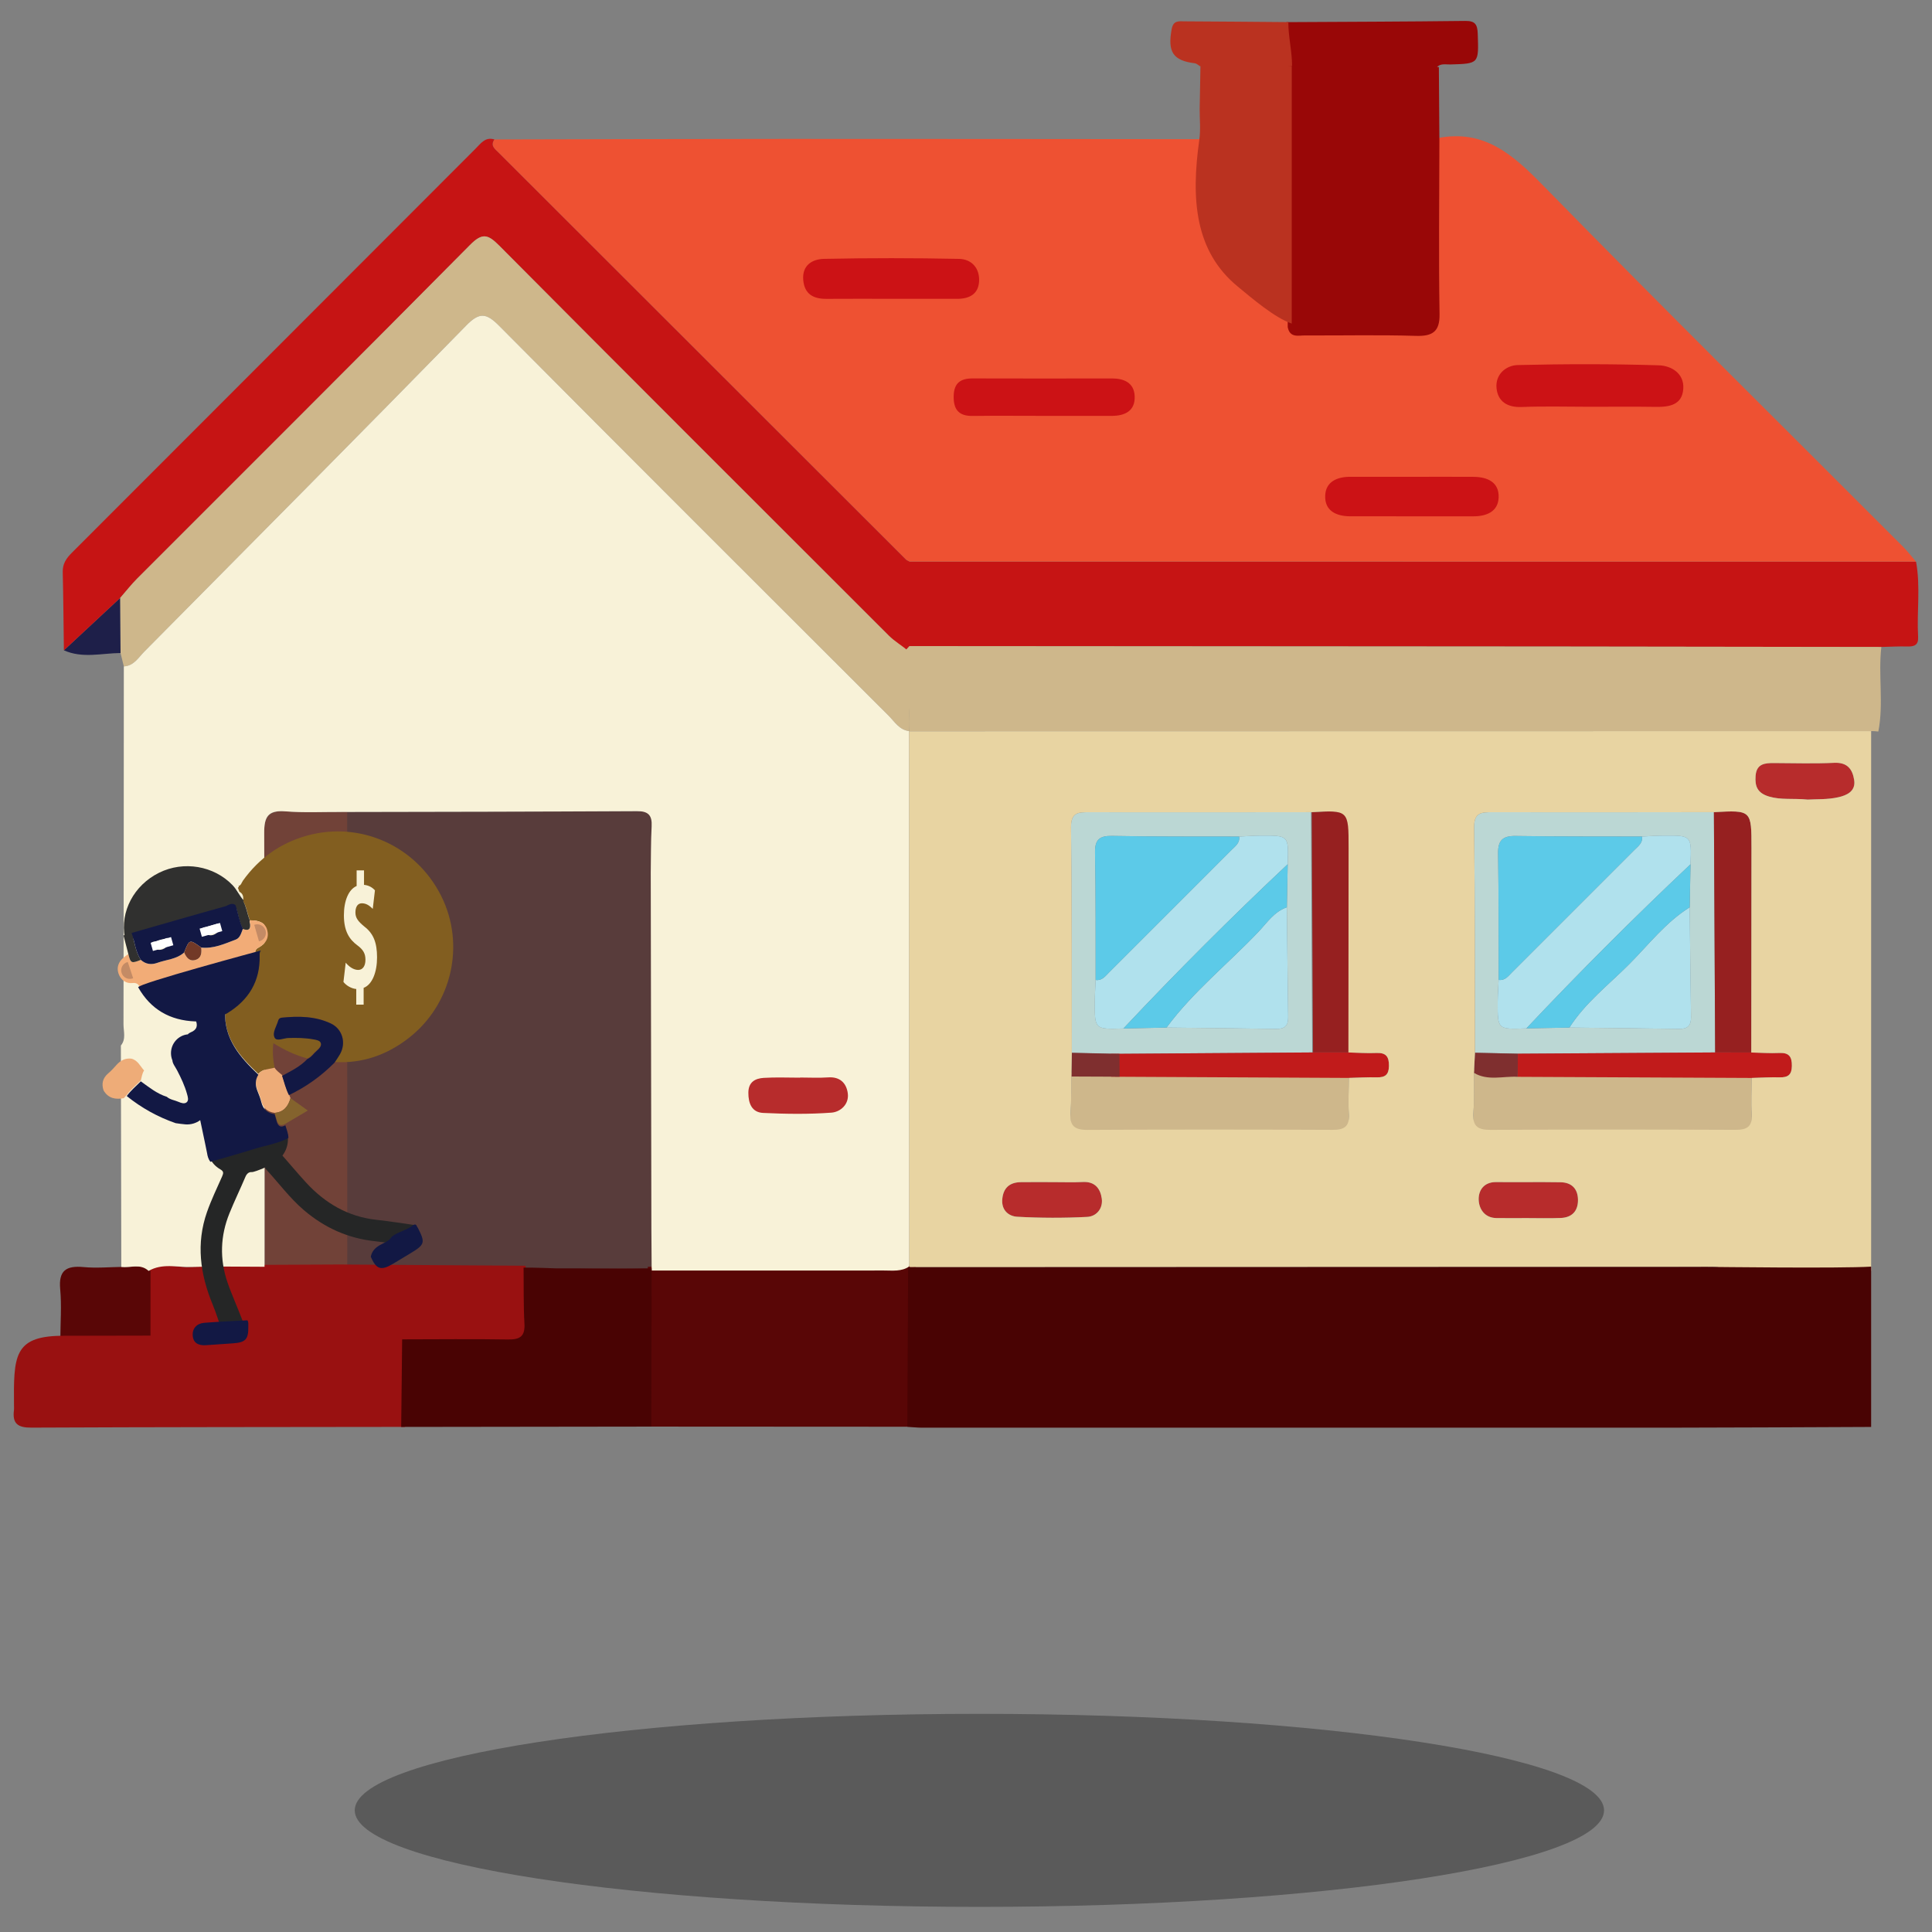 <?xml version="1.0" encoding="utf-8"?>
<!-- Generator: Adobe Illustrator 16.0.0, SVG Export Plug-In . SVG Version: 6.00 Build 0)  -->
<!DOCTYPE svg PUBLIC "-//W3C//DTD SVG 1.1//EN" "http://www.w3.org/Graphics/SVG/1.1/DTD/svg11.dtd">
<svg version="1.1" id="Layer_1" xmlns="http://www.w3.org/2000/svg" xmlns:xlink="http://www.w3.org/1999/xlink" x="0px" y="0px"
	 width="1000px" height="1000px" viewBox="0 0 1000 1000" enable-background="new 0 0 1000 1000" xml:space="preserve">
<rect x="0" y="0" width="1000" height="1000" fill="#808080" stroke="none"/>
<path fill="#C61414" d="M469.64,290.654c173.695,0.018,348.396,0.035,522.096,0.052c2.396,12.917,0.338,25.957,1.073,38.915
	c0.248,4.354-2.021,5.085-5.653,4.992c-4.45-0.114-8.912,0.155-13.368,0.256c-55.559-0.077-111.115-0.179-166.674-0.224
	c-112.16-0.092-225.319-0.151-337.479-0.222C469.635,319.833,469.637,305.244,469.64,290.654z"/>
<path fill="#CEB78B" d="M470.635,334.423c112.158,0.071,224.316,0.13,336.479,0.222c55.559,0.044,111.114,0.147,166.674,0.224
	c-1.695,14.545,1.286,29.258-1.563,43.762c-1.034-0.075-2.073-0.216-3.112-0.216c-166.179,0.021-332.356,0.053-498.538,0.085
	c-0.001,0.002-0.063-0.098-0.06-0.098c-0.647-13.933,2.392-28.028-1.856-41.798C469.314,335.877,469.975,335.15,470.635,334.423z"/>
<path fill="#1E1F49" d="M62.238,309.446c0.052,9.519,0.104,19.038,0.161,28.555c-9.801,0.104-19.734,2.909-29.33-1.401
	C42.792,327.55,52.514,318.499,62.238,309.446z"/>
<path fill="#583C3B" d="M176.698,420.264c54.137-0.106,108.274-0.146,162.41-0.424c6.333-0.033,8.502,2.111,8.173,7.896
	c-0.454,7.946-0.354,15.93-0.486,23.893c-2.806,3.404-1.458,7.379-1.464,11.07c-0.092,60.811-0.204,121.614,0.1,182.424
	c0.041,7.967-1.955,11.954-11.023,11.7c-18.793-0.527-37.622,0.125-56.436,0.291c-33.738-0.205-67.477-0.408-101.215-0.613
	C176.736,578.087,176.717,498.674,176.698,420.264z"/>
<path fill="#590606" d="M473.613,738.479c-46.161-0.025-92.32-0.052-138.481-0.075c0.059-24.16,0.116-58.565,0.172-82.722
	c41.587-0.004,83.176,0,124.765-0.02c4.621-0.002,9.377,0.662,13.548-2.154c-0.001-0.004,0.43,0.406,0.426,0.406
	C473.899,678.681,473.755,713.704,473.613,738.479z"/>
<path fill="#714238" d="M179.694,420.264c0.019,78.41,0.038,156.822,0.057,235.236c-14.271,0.055-28.544,0.117-42.816,0.176
	c-0.003-74.832,0.126-149.666-0.192-224.496c-0.037-8.385,2.039-11.944,11.688-11.229
	C158.795,420.723,169.269,420.213,179.694,420.264z"/>
<path fill="#991111" d="M272.029,655.14c0.111,10.173-0.094,21.415,0.441,31.565c0.361,6.848-2.239,8.712-8.483,8.604
	c-18.153-0.316-36.316-0.082-54.477-0.066c-44.874-0.053-89.748-0.109-134.624-0.155c0.008-12.362,0.017-25.774,0.025-38.134
	c7.103-4.323,14.871-0.897,22.32-1.122c12.757-0.395,25.537-1.151,38.305-1.146c13.412-0.062,26.825-0.127,40.236-0.185
	C207.858,654.711,239.943,654.924,272.029,655.14z"/>
<path fill="#590606" d="M77.911,657.832c-0.008,11.754-0.018,23.508-0.028,35.264c-15.552,0.027-31.099,0.06-46.648,0.086
	c0.031-8.662,0.709-17.379-0.081-25.969c-0.879-9.551,3.064-12.234,12.153-11.377c6.654,0.629,13.434-0.014,20.161-0.092
	C68.305,656.314,73.596,653.84,77.911,657.832z"/>
<path fill="#BBD7D4" d="M763.451,544.912c-0.094-38.854,0.021-77.709-0.454-116.557c-0.098-7.976,3.9-7.968,9.636-7.953
	c38.161,0.09,76.322,0,114.485-0.033c0.211,41.459,0.425,82.918,0.64,124.377c-34.044,0.215-68.087,0.426-102.131,0.641
	C778.234,545.227,770.844,545.068,763.451,544.912z M812.315,531.869c18.938,0.219,37.876,0.395,56.813,0.699
	c4.379,0.065,6.218-1.763,6.146-6.146c-0.301-18.938-0.475-37.875-0.691-56.813c0.143-7.427,0.284-14.853,0.424-22.273
	c0.569-14.879,0.569-14.916-13.729-14.842c-3.793,0.018-7.586,0.32-11.375,0.494c-21.812-0.063-43.618,0.047-65.422-0.291
	c-6.749-0.104-9.178,2.313-9.069,9.063c0.338,21.806,0.229,43.613,0.295,65.42c-0.176,3.791-0.482,7.586-0.501,11.379
	c-0.071,14.316-0.037,14.316,14.843,13.729C797.469,532.152,804.892,532.01,812.315,531.869z"/>
<path fill="#BBD7D4" d="M554.777,544.938c-0.082-38.877,0.057-77.762-0.42-116.635c-0.103-8.063,3.988-7.91,9.66-7.896
	c38.189,0.086,76.379,0.006,114.563-0.021c0.209,41.451,0.416,82.906,0.624,124.361c-34.71,0.242-69.417,0.479-104.129,0.719
	C568.313,545.291,561.543,545.115,554.777,544.938z M666.087,469.619c0.142-7.438,0.284-14.871,0.427-22.31
	c0.52-14.848,0.52-14.885-13.771-14.813c-3.79,0.018-7.58,0.332-11.371,0.508c-21.896-0.067-43.788,0.088-65.673-0.338
	c-6.833-0.133-9.043,2.021-8.911,8.885c0.424,21.89,0.258,43.783,0.314,65.681c-0.151,3.784-0.425,7.569-0.438,11.356
	c-0.058,14.23-0.026,14.23,14.813,13.752c7.438-0.156,14.878-0.313,22.314-0.475c18.938,0.225,37.877,0.397,56.813,0.705
	c4.378,0.065,6.227-1.744,6.155-6.136C666.466,507.5,666.3,488.559,666.087,469.619z"/>
<path fill="#CEB78B" d="M906.697,556.307c-0.032,7.066-0.416,14.16-0.003,21.193c0.435,7.438-2.421,9.338-8.524,9.308
	c-42.188-0.211-84.378-0.238-126.563,0.022c-6.646,0.043-9.513-2.096-8.992-9.984c0.515-7.813,0.229-15.691,0.292-23.541
	c7.224,4.904,15.087,1.822,22.663,2.341C825.944,555.863,866.321,556.086,906.697,556.307z"/>
<path fill="#CEB78B" d="M698.172,556.031c-0.036,7.133-0.423,14.293-0.013,21.392c0.434,7.506-2.422,9.418-8.535,9.386
	c-42.235-0.215-84.474-0.256-126.709,0.031c-6.851,0.047-9.371-2.545-8.816-10.273c0.51-7.094,0.328-14.246,0.451-21.371
	c6.858,0.043,13.725,0.081,20.583,0.12C616.146,555.553,657.159,555.795,698.172,556.031z"/>
<path fill="#962020" d="M887.758,544.746c-0.215-41.459-0.429-82.918-0.64-124.377c19.446-1.064,19.457-1.064,19.44,18.504
	c-0.023,35.305-0.063,70.604-0.098,105.906C900.229,544.77,893.993,544.76,887.758,544.746z"/>
<path fill="#962020" d="M679.639,544.748c-0.221-41.455-0.441-82.91-0.663-124.361c20.659-1.104,20.67-1.104,20.655,18.482
	c-0.023,35.297-0.066,70.594-0.1,105.891C692.903,544.76,686.271,544.752,679.639,544.748z"/>
<path fill="#C11B1B" d="M679.207,544.748c6.242,0.004,12.484,0.012,18.726,0.012c4.821,0.109,9.655,0.474,14.459,0.256
	c5.005-0.225,6.594,1.892,6.525,6.718c-0.06,4.604-2.041,5.993-6.287,5.895c-4.813-0.117-9.64,0.178-14.458,0.299
	c-41.013-0.205-82.025-0.416-123.039-0.621c-0.021-3.942-0.037-7.891-0.055-11.836C609.79,545.227,644.497,544.99,679.207,544.748z"
	/>
<path fill="#C11B1B" d="M887.758,544.746c6.235,0.014,12.475,0.021,18.706,0.033c4.828,0.102,9.667,0.461,14.479,0.235
	c5.016-0.229,6.588,1.882,6.523,6.72c-0.059,4.616-2.044,5.989-6.295,5.891c-4.815-0.115-9.646,0.195-14.476,0.32
	c-40.376-0.191-80.753-0.39-121.129-0.578c0.021-3.994,0.041-7.986,0.059-11.98C819.671,545.172,853.714,544.961,887.758,544.746z"
	/>
<path fill="#B72C2C" d="M790.141,630.486c-5.205,0.004-10.415,0.069-15.623-0.019c-6.093-0.102-8.966-4.715-9.151-9.399
	c-0.193-4.896,2.662-9.283,9.004-9.229c11.109,0.103,22.221-0.092,33.329,0.084c5.765,0.092,9.021,3.336,9.063,9.166
	c0.035,5.814-3.15,9.099-8.913,9.338C801.955,630.676,796.045,630.482,790.141,630.486z"/>
<path fill="#B72C2C" d="M544.965,611.857c5.188-0.009,10.385,0.2,15.562-0.063c6.206-0.317,9.034,3.447,9.748,8.564
	c0.719,5.178-2.757,9.256-7.538,9.504c-12.038,0.621-24.156,0.592-36.193-0.076c-4.544-0.252-8.321-3.453-7.753-9.228
	c0.575-5.827,3.906-8.594,9.577-8.682C533.896,611.797,539.432,611.865,544.965,611.857z"/>
<path fill="#B72C2C" d="M935.683,413.869c-7.674-0.752-13.795,0.272-20.009-1.574c-6.014-1.789-7.398-5.248-6.979-10.725
	c0.484-6.333,4.813-6.646,9.6-6.621c10.359,0.047,20.735,0.369,31.072-0.115c6.772-0.314,9.455,3.203,10.351,8.879
	c0.945,5.998-4.086,7.99-8.109,8.918C945.987,413.926,939.993,413.598,935.683,413.869z"/>
<path fill="#7F2F2F" d="M785.627,545.387c-0.018,3.994-0.038,7.986-0.059,11.98c-7.578-0.457-15.441,2.256-22.665-2.063
	c0.182-3.469,0.355-6.934,0.544-10.396C770.844,545.068,778.234,545.227,785.627,545.387z"/>
<path fill="#7F2F2F" d="M579.434,545.467c0.021,3.945,0.042,7.894,0.066,11.836c-8.317-0.037-16.637-0.072-24.95-0.106
	c0.09-4.089,0.178-8.173,0.274-12.261C563.026,545.115,571.232,545.291,579.434,545.467z"/>
<path fill="#991111" d="M31.231,691.403c15.217-0.027,30.433-0.061,45.653-0.089c44.423,0.049,88.843,0.104,133.264,0.154
	c-0.161,12.234-0.322,34.86-0.486,47.091c-64.526,0.084-129.047,0.084-193.567,0.38c-6.7,0.027-9.826-1.959-8.859-9.133
	c0.095-0.709,0.015-1.443,0.009-2.158C7.042,702.255,7.042,691.858,31.231,691.403z"/>
<path fill="#B0E1ED" d="M790.048,532.291c-14.883,0.59-14.917,0.59-14.846-13.727c0.019-3.793,0.325-7.591,0.497-11.377
	c3.313,0.493,4.986-1.984,6.912-3.904c21.146-21.107,42.271-42.232,63.383-63.375c1.921-1.922,4.396-3.604,3.904-6.918
	c3.787-0.174,7.58-0.479,11.375-0.494c14.302-0.074,14.302-0.037,13.732,14.84C845.854,474.818,817.547,503.148,790.048,532.291z"/>
<path fill="#5CCAE8" d="M849.898,432.99c0.49,3.313-1.983,4.996-3.904,6.918c-21.109,21.143-42.234,42.268-63.383,63.375
	c-1.924,1.92-3.602,4.397-6.912,3.901c-0.063-21.809,0.047-43.616-0.291-65.422c-0.105-6.752,2.32-9.17,9.067-9.063
	C806.281,433.037,828.091,432.928,849.898,432.99z"/>
<path fill="#B0E1ED" d="M874.582,469.611c0.22,18.938,0.394,37.875,0.691,56.813c0.069,4.385-1.77,6.213-6.146,6.146
	c-18.938-0.308-37.874-0.48-56.811-0.695c8.228-12.879,20.336-22.158,30.931-32.789
	C853.355,488.941,862.186,477.346,874.582,469.611z"/>
<path fill="#5CCAE8" d="M874.582,469.611c-12.396,7.731-21.227,19.33-31.334,29.473c-10.595,10.631-22.703,19.91-30.931,32.789
	c-7.429,0.137-14.852,0.279-22.271,0.418c27.499-29.143,55.808-57.473,84.961-84.955
	C874.866,454.762,874.725,462.188,874.582,469.611z"/>
<path fill="#B0E1ED" d="M641.368,433.006c3.791-0.176,7.581-0.49,11.371-0.508c14.291-0.07,14.291-0.033,13.771,14.813
	c-29.229,27.457-57.564,55.81-85.035,85.029c-14.843,0.48-14.874,0.48-14.813-13.75c0.015-3.787,0.285-7.572,0.437-11.354
	c3.266,0.473,4.964-1.925,6.877-3.836c21.191-21.164,42.37-42.341,63.528-63.533C639.408,437.957,641.854,436.289,641.368,433.006z"
	/>
<path fill="#5CCAE8" d="M641.368,433.006c0.483,3.283-1.96,4.951-3.864,6.857c-21.158,21.192-42.337,42.369-63.528,63.533
	c-1.913,1.911-3.611,4.309-6.877,3.836c-0.057-21.896,0.109-43.793-0.313-65.683c-0.132-6.86,2.078-9.018,8.911-8.885
	C597.58,433.094,619.476,432.938,641.368,433.006z"/>
<path fill="#B0E1ED" d="M666.087,469.619c0.213,18.938,0.379,37.881,0.675,56.818c0.068,4.391-1.777,6.2-6.156,6.135
	c-18.937-0.308-37.875-0.48-56.812-0.699c13.738-18.592,31.853-33.006,47.644-49.639
	C655.844,477.596,659.515,471.844,666.087,469.619z"/>
<path fill="#EE5132" d="M255.889,72.179c50.266-0.098,100.534-0.267,150.798-0.278c71.423-0.016,142.843,0.083,214.263,0.134
	c-0.024,4.507,0.55,9.114-0.173,13.507c-4.396,26.659,3.941,47.838,26.215,63.483c6.951,4.883,10.597,13.784,19.521,16.378
	c1.093,5.605,5.571,4.207,9.136,4.224c19.078,0.091,38.173-0.353,57.231,0.224c8.493,0.257,11.377-2.071,11.229-10.932
	c-0.498-29.129-0.123-58.275-0.084-87.414c24.212-4.831,39.189,8.669,54.869,24.694c61.473,62.818,124.01,124.595,186.116,186.79
	c2.405,2.407,4.487,5.136,6.724,7.717c-173.697-0.017-347.397-0.034-521.094-0.052c-0.596-0.348-1.301-0.588-1.771-1.062
	c-70.251-70.155-140.487-140.327-210.721-210.498C256.226,77.176,253.609,75.474,255.889,72.179z M732.427,246.898
	c-10.065,0-20.142,0.021-30.212-0.008c-6.255-0.017-11.687,2.259-11.967,8.874c-0.31,7.325,5.269,9.866,11.967,9.872
	c19.448,0.021,38.896,0.002,58.35,0.009c6.224,0.002,11.692-2.22,11.977-8.867c0.314-7.359-5.325-9.829-11.979-9.867
	C751.183,246.855,741.806,246.896,732.427,246.898z M825.305,209.375c9.688,0,19.374-0.113,29.063,0.042
	c6.021,0.097,11.744-0.776,12.245-7.959c0.48-6.938-5.415-10.228-10.811-10.394c-20.729-0.638-41.503-0.608-62.244-0.114
	c-5.373,0.128-10.025,4.233-9.416,10.245c0.599,5.824,4.741,8.53,11.072,8.281C805.23,209.083,815.273,209.372,825.305,209.375z
	 M461.537,153.063c10.029,0,20.058-0.028,30.087,0.011c5.534,0.021,9.774-2.07,10.147-7.962c0.386-6.089-3.391-10.332-9.214-10.45
	c-20.733-0.421-41.49-0.435-62.229-0.007c-5.343,0.11-10.203,2.896-9.573,9.806c0.589,6.473,4.695,8.668,10.693,8.623
	C441.48,153.01,451.509,153.063,461.537,153.063z M543.724,213.564c10.395,0,20.784-0.009,31.18,0.003
	c6.021,0.007,10.539-2.336,10.237-8.885c-0.27-5.902-4.698-7.898-10.222-7.89c-20.785,0.035-41.57,0.063-62.354-0.009
	c-5.446-0.02-8.402,2.043-8.531,7.872c-0.135,6.043,2.249,9.03,8.514,8.943C522.938,213.453,533.331,213.559,543.724,213.564z"/>
<path fill="#C61414" d="M470.635,334.423c-0.66,0.727-1.317,1.454-1.979,2.182c-2.854-2.501-5.855-4.848-8.532-7.521
	c-67.3-67.244-134.646-134.444-201.704-201.93c-5.833-5.87-8.757-6.805-15.145-0.354C186.116,184.545,128.53,241.863,71.113,299.35
	c-3.16,3.164-5.925,6.723-8.875,10.097c-9.724,9.053-19.445,18.104-29.169,27.154c-0.183-13.525-0.28-27.052-0.596-40.573
	c-0.099-4.231,1.845-7.053,4.689-9.898c69.73-69.729,139.391-139.527,209.093-209.286c2.623-2.626,4.969-6.125,9.635-4.664
	c-2.281,3.294,0.336,4.997,2.257,6.917c70.234,70.171,140.47,140.343,210.721,210.498c0.473,0.473,1.178,0.713,1.771,1.062
	C470.638,305.244,470.636,319.833,470.635,334.423z"/>
<path fill="#CEB78B" d="M62.238,309.446c2.949-3.375,5.715-6.934,8.875-10.097c57.417-57.487,115.003-114.805,172.161-172.548
	c6.388-6.453,9.312-5.518,15.145,0.352c67.058,67.486,134.404,134.686,201.704,201.93c2.677,2.674,6.682,5.02,9.533,7.521
	c4.249,13.77,0.208,27.865,0.855,41.798c-5.046-0.608-7.45-4.845-10.559-7.946c-67.276-67.174-134.579-134.322-201.572-201.778
	c-6.528-6.574-10.092-7.319-17.005-0.251C186.09,224.949,130.386,281.062,74.737,337.23c-3.071,3.098-5.447,7.429-10.646,7.694
	c-0.563-2.31-1.125-4.619-1.694-6.923C62.342,328.484,62.29,318.965,62.238,309.446z"/>
<path fill="#990707" d="M764.882,17.516c-0.164-5.027-1.473-6.739-6.492-6.679c-30.517,0.365-62.032,0.446-92.554,0.621
	c-0.023,7.743-0.049,15.485-0.073,23.228c0.33,0,0.665,0,0.996,0l-0.105,0.11c-0.034,6.414-0.071,12.828-0.108,19.24
	c-0.009,38.418-0.019,76.837-0.027,115.254c1.088,5.746,5.567,4.312,9.131,4.33c19.08,0.093,38.172-0.361,57.232,0.229
	c8.494,0.263,12.377-2.124,12.229-11.207c-0.498-29.863-0.123-59.742-0.084-89.613c-0.089-12.775-0.179-25.55-0.269-38.324
	c-0.331,0-0.666,0-0.998,0c2.013-2.013,4.563-1.275,6.914-1.343C765.628,32.941,765.39,32.973,764.882,17.516z"/>
<path fill="#BA3220" d="M664.96,34.209c0.565,0,1.132,0,1.698-0.001c-0.003,0,2.106-0.109,2.106-0.107
	c0.024-7.553-1.952-15.105-1.929-22.658c-17.865-0.143-35.732-0.314-53.598-0.399c-2.949-0.013-5.931-0.674-6.792,4.062
	c-2.148,11.794,0.644,16.229,12.059,17.664c0.902,0.112,1.712,0.961,2.565,1.469c0.094,0,0.188,0,0.279,0
	c-0.132,7.405-0.266,14.809-0.398,22.213c-0.026,5.26,0.55,10.637-0.173,15.763c-4.396,31.108-2.319,57.908,19.952,76.164
	c6.947,5.697,18.944,16.085,27.875,19.112c0.006-43.728,0.015-89.545,0.021-133.276C667.419,34.237,666.192,34.229,664.96,34.209z"
	/>
<path fill="#CC1215" d="M731.934,246.796c10.23-0.001,20.459-0.045,30.687,0.015c7.259,0.042,13.411,2.735,13.067,10.762
	c-0.307,7.251-6.275,9.675-13.067,9.673c-21.214-0.006-42.428,0.012-63.646-0.011c-7.307-0.006-13.389-2.778-13.053-10.768
	c0.305-7.215,6.229-9.698,13.053-9.68C709.963,246.82,720.951,246.797,731.934,246.796z"/>
<path fill="#CC1215" d="M822.85,210.544c-11.754-0.002-23.524-0.34-35.266,0.12c-7.42,0.292-12.279-2.879-12.978-9.706
	c-0.714-7.046,4.739-11.857,11.036-12.007c24.309-0.58,48.655-0.614,72.95,0.133c6.324,0.195,13.233,4.051,12.671,12.183
	c-0.588,8.419-7.294,9.441-14.352,9.328C845.555,210.415,834.203,210.546,822.85,210.544z"/>
<path fill="#CC1215" d="M461.571,154.665c-11.265,0-22.53-0.061-33.794,0.023c-6.739,0.05-11.351-2.415-12.012-9.686
	c-0.708-7.761,4.751-10.892,10.754-11.016c23.293-0.48,46.609-0.465,69.902,0.008c6.541,0.132,10.783,4.897,10.349,11.738
	c-0.418,6.619-5.181,8.966-11.398,8.944C484.102,154.634,472.837,154.665,461.571,154.665z"/>
<path fill="#CC1215" d="M539.465,215.249c-12.004-0.002-24.008-0.124-36.008,0.044c-7.236,0.101-9.984-3.349-9.833-10.329
	c0.149-6.732,3.563-9.115,9.853-9.092c24.002,0.082,48.008,0.051,72.017,0.011c6.378-0.011,11.495,2.295,11.806,9.112
	c0.347,7.563-4.873,10.271-11.823,10.262C563.47,215.243,551.467,215.252,539.465,215.249z"/>
<path fill="#F8F2D8" d="M470.57,378.502l-0.063-0.1c-5.042-0.608-7.446-4.845-10.555-7.946
	c-67.276-67.174-134.579-134.322-201.572-201.778c-6.528-6.574-10.092-7.319-17.005-0.251
	C186.09,224.949,130.386,281.062,74.737,337.23c-3.071,3.098-5.447,7.429-10.646,7.694c-0.032,61.752-0.034,123.502-0.174,185.254
	c-0.008,3.646,1.435,7.619-1.35,10.979c0.071,38.192,0.143,76.393,0.214,114.59c4.728,0.57,9.907-1.904,14.129,2.088
	c7.031-4.111,14.72-1.852,22.094-2.068c12.628-0.375,25.278-0.094,37.917-0.088c-0.004-74.832,0.117-149.666-0.179-224.496
	c-0.034-8.385,1.897-11.944,10.873-11.229c9.642,0.771,19.384,0.264,29.083,0.313c50.964-0.106,101.928-0.146,152.891-0.424
	c5.962-0.033,8.004,2.111,7.694,7.896c-0.428,7.946-0.332,15.93-0.46,23.896c0.105,61.385,0.212,122.771,0.33,184.15
	c0.014,7.285,0.095,14.563,0.146,21.848c40.091-0.004,80.186,0,120.273-0.02c4.456-0.002,9.04,0.646,13.062-2.104
	C470.61,563.172,470.59,470.836,470.57,378.502z"/>
<path fill="#5CCAE8" d="M666.087,469.619c-6.572,2.225-10.243,7.977-14.649,12.615c-15.791,16.633-33.902,31.047-47.644,49.639
	c-7.44,0.152-14.878,0.313-22.315,0.469c27.471-29.225,55.81-57.574,85.035-85.031C666.371,454.748,666.229,462.184,666.087,469.619
	z"/>
<path fill="#B72C2C" d="M414.082,557.723c4.86,0,9.741,0.273,14.576-0.065c6.127-0.437,9.42,2.969,10.146,8.166
	c0.806,5.752-3.784,9.729-8.454,10.08c-11.734,0.869-23.598,0.709-35.372,0.146c-5.801-0.277-7.668-4.938-7.625-10.512
	c0.044-5.521,3.563-7.355,7.99-7.631c6.228-0.386,12.491-0.101,18.74-0.101C414.082,557.781,414.082,557.752,414.082,557.723z"/>
<path opacity="0.3" fill="#010101" enable-background="new    " d="M506.923,887.086c178.551,0,323.328,22.359,323.328,49.955
	s-144.777,49.955-323.328,49.955c-178.55,0-323.31-22.359-323.31-49.955S328.373,887.086,506.923,887.086z"/>
<g id="Layer_1_1_" display="none">
	<g display="inline">
		<g>
			<path opacity="0.2" fill="#010101" enable-background="new    " d="M883.458,650.888H122.486c0,0-103.073-15.01-108.374-120.368
				c0,0-36.849-156.293,149.288-184.388c0,0-73.77-219.514,166.818-309.066c0,0,201.926-59.704,300.292,151.029
				c0,0,87.796-64.99,187.869-1.749c0,0,87.813,59.68,59.729,173.843c0,0,112.384,15.799,115.896,151.029
				C994.02,511.201,1004.671,604.444,883.458,650.888z"/>
			<path fill="#FFFFFF" d="M878.026,634.626H117.071c0,0-103.09-15.025-108.35-120.368c0,0-36.864-156.289,149.264-184.371
				c0,0-73.746-219.506,166.819-309.075c0,0,201.942-59.695,300.291,151.029c0,0,87.78-64.973,187.901-1.748
				c0,0,87.765,59.696,59.697,173.86c0,0,112.383,15.806,115.895,151.004C988.588,494.924,999.239,588.199,878.026,634.626z"/>
			<path opacity="0.2" fill="#010101" enable-background="new    " d="M159.05,623.438h675.104c0,0,91.455-13.334,96.139-106.787
				c0,0,32.717-138.664-132.434-163.573c0,0,65.437-194.74-148.015-274.217c0,0-179.161-52.972-266.411,133.995
				c0,0-77.885-57.648-166.688-1.562c0,0-77.908,52.964-52.964,154.241c0,0-99.715,14.042-102.829,133.961
				C60.969,499.494,51.513,582.232,159.05,623.438z"/>
			<path fill="#FFFFFF" d="M163.88,609.047H839c0,0,91.421-13.058,96.104-104.479c0,0,32.701-135.636-132.434-160.012
				c0,0,65.436-190.495-147.995-268.226c0,0-179.145-51.809-266.412,131.06c0,0-77.917-56.396-166.721-1.512
				c0,0-77.893,51.809-52.98,150.882c0,0-99.715,13.708-102.813,131.063C65.783,487.801,56.31,568.751,163.88,609.047z"/>
			<path fill="#E4E6ED" d="M337.293,675.508c25,0,45.271,20.262,45.271,45.272c0,25.01-20.271,45.271-45.271,45.271
				c-25.002,0-45.281-20.261-45.281-45.271C292.012,695.77,312.291,675.508,337.293,675.508z"/>
			<path fill="#C2C4CE" d="M356.708,683.247c9.726,7.563,16.035,19.4,16.035,32.687c0,22.831-18.53,41.369-41.361,41.369
				c-7.408,0-14.351-1.951-20.384-5.382c6.992,5.431,15.773,8.666,25.328,8.666c22.847,0,41.345-18.521,41.345-41.337
				C377.686,703.818,369.246,690.338,356.708,683.247z"/>
			<path fill="#E4E6ED" d="M501.932,716.665c25.014,0,45.272,20.278,45.272,45.288c0,24.994-20.262,45.271-45.272,45.271
				c-25.01,0-45.277-20.274-45.277-45.271C456.651,736.943,476.921,716.665,501.932,716.665z"/>
			<path fill="#C2C4CE" d="M521.348,724.39c9.741,7.609,16.021,19.448,16.021,32.721c0,22.831-18.538,41.353-41.369,41.353
				c-7.407,0-14.334-1.936-20.359-5.35c6.992,5.415,15.769,8.648,25.32,8.648c22.863,0,41.351-18.538,41.351-41.337
				C542.308,744.943,533.854,731.48,521.348,724.39z"/>
			<path fill="#E4E6ED" d="M666.514,689.248c24.994,0,45.272,20.278,45.272,45.271c0,24.994-20.278,45.272-45.272,45.272
				c-24.992,0-45.288-20.278-45.288-45.272C621.226,709.526,641.521,689.248,666.514,689.248z"/>
			<path fill="#C2C4CE" d="M685.962,696.956c9.74,7.578,16.019,19.416,16.019,32.687c0,22.85-18.507,41.354-41.366,41.354
				c-7.399,0-14.346-1.938-20.359-5.334c6.978,5.396,15.789,8.651,25.303,8.651c22.896,0,41.388-18.51,41.388-41.339
				C706.924,717.527,698.469,704.046,685.962,696.956z"/>
		</g>
		<path opacity="0.3" fill="#010101" enable-background="new    " d="M506.923,887.086c178.551,0,323.328,22.359,323.328,49.955
			s-144.777,49.955-323.328,49.955c-178.55,0-323.31-22.359-323.31-49.955S328.373,887.086,506.923,887.086z"/>
	</g>
</g>
<path fill="#490303" d="M287.735,656.5c0,0-11.151-0.443-16.726-0.391c0.111,9.674-0.095,19.366,0.444,29.018
	c0.362,6.512-2.251,8.286-8.529,8.182c-18.251-0.301-36.513-0.077-54.77-0.061c-0.164,11.773-0.326,33.553-0.494,45.326
	c43.153-0.062,86.311-0.117,129.468-0.172c0.059-23.588,0.113-57.187,0.168-80.773c-0.002-0.376-0.006-0.753-0.009-1.129H287.735z"
	/>
<path fill="#E8D4A2" d="M968.5,378.415c-165.975,0.021-331.951,0.053-497.93,0.085c0.02,92.336,0.041,184.672,0.062,277.004
	l0.411,0.4c137.66-0.062,275.318-0.123,412.979-0.164c2.713,0,5.608-0.572,7.854,1.705c13.775,1.369,48.883,2.213,71.78,1.717
	c1.938-0.042,3.531-0.515,4.845-1.354L968.5,378.415L968.5,378.415z M562.733,629.867c-12.038,0.621-24.156,0.592-36.193-0.076
	c-4.544-0.252-8.321-3.455-7.753-9.229c0.575-5.826,3.906-8.593,9.577-8.681c5.535-0.086,11.066-0.018,16.601-0.018
	c5.188-0.015,10.385,0.194,15.56-0.066c6.204-0.319,9.034,3.447,9.748,8.564C570.99,625.541,567.516,629.619,562.733,629.867z
	 M712.63,557.629c-4.813-0.117-9.64,0.178-14.46,0.297c-0.034,6.234-0.421,12.49-0.011,18.689c0.434,6.557-2.422,8.227-8.535,8.201
	c-42.235-0.189-84.474-0.226-126.709,0.024c-6.851,0.041-9.371-2.223-8.816-8.977c0.508-6.195,0.328-12.445,0.452-18.67
	c0.073-4.088,0.146-8.172,0.22-12.261c-0.072-38.875,0.065-77.76-0.41-116.633c-0.103-8.061,3.989-7.91,9.662-7.896
	c38.189,0.085,76.378,0.004,114.563-0.021c19.444-1.104,19.454-1.104,19.44,18.482c-0.024,35.297-0.063,70.594-0.094,105.891
	c4.821,0.109,9.655,0.472,14.459,0.258c5.005-0.223,6.59,1.892,6.525,6.718C718.857,556.338,716.876,557.73,712.63,557.629z
	 M807.847,630.426c-5.892,0.248-11.802,0.058-17.706,0.058c-5.205,0.008-10.415,0.075-15.624-0.016
	c-6.091-0.1-8.965-4.713-9.151-9.399c-0.193-4.896,2.662-9.284,9.004-9.229c11.109,0.103,22.221-0.092,33.329,0.084
	c5.764,0.092,9.021,3.336,9.063,9.166C816.795,626.904,813.608,630.188,807.847,630.426z M921.173,557.624
	c-4.819-0.117-9.648,0.195-14.476,0.318c-0.032,6.229-0.416,12.477-0.004,18.67c0.436,6.55-2.42,8.223-8.523,8.194
	c-42.188-0.184-84.378-0.209-126.566,0.021c-6.642,0.037-9.51-1.846-8.989-8.793c0.515-6.881,0.229-13.82,0.294-20.734
	c0.18-3.466,0.354-6.931,0.536-10.396c-0.084-38.849,0.03-77.703-0.444-116.552c-0.096-7.975,3.902-7.967,9.636-7.952
	c38.161,0.09,76.322,0,114.485-0.031c19.447-1.066,19.457-1.066,19.439,18.502c-0.024,35.303-0.064,70.604-0.097,105.906
	c4.828,0.102,9.667,0.461,14.479,0.234c5.015-0.229,6.589,1.88,6.524,6.72C927.409,556.354,925.424,557.727,921.173,557.624z
	 M951.605,412.631c-5.616,1.295-11.61,0.967-15.924,1.238c-7.674-0.752-13.795,0.274-20.011-1.574
	c-6.012-1.789-7.397-5.248-6.979-10.725c0.486-6.333,4.813-6.646,9.6-6.621c10.359,0.047,20.735,0.369,31.072-0.115
	c6.774-0.313,9.455,3.203,10.351,8.879C960.663,409.711,955.63,411.703,951.605,412.631z"/>
<path fill="#490303" d="M968.5,655.604c-16.31,1.002-82.107,0.14-84.646,0.14c-137.936,0.041-275.87,0.104-413.809,0.162
	c-0.14,24.184-0.28,58.385-0.417,82.573c2.418,0.166,4.836,0.48,7.254,0.482c131.013,0.016,262.023,0.01,393.036-0.014
	c2.205,0,82.359-0.22,98.582-0.363V655.604z"/>
<path fill-rule="evenodd" clip-rule="evenodd" fill="#825E20" d="M173.156,549.694c14.449,0.868,27.224-3.702,38.459-12.462
	c22.419-17.482,29.341-48.427,16.715-73.551c-12.963-25.79-41.699-38.805-69.331-31.187c-13.781,3.798-24.86,11.655-33.231,23.299
	c-0.734,1.022-0.95,2.577-2.531,2.875l0.012-0.09c0.623,0.393,0.028,0.609-0.129,0.887c0.262,0.701,0.523,1.404,0.785,2.105
	c2.131,1.071,2.149,2.955,1.903,4.942c1.951,3.011,2.175,6.648,3.569,9.86c4.942-0.153,7.962,1.502,8.912,4.884
	c1.083,3.845-0.327,6.998-4.636,9.321c-1.603,0.862-1.599,1.919-1.54,3.298c0.563,12.874-4.898,22.567-15.594,29.491
	c-0.661,14.217,7.771,23.614,17.209,32.478c2.203-2.625,5.504-2.387,8.397-3.218c-0.79-4.05-1.185-8.113-0.625-12.671
	c5.739,3.558,11.417,6.258,17.556,7.888c2.135-0.894,3.318-2.891,5.004-4.305c1.168-0.98,2.374-2.271,2.048-3.663
	c-0.354-1.508-2.193-1.771-3.648-2.046c-4.379-0.823-8.799-0.861-13.237-0.738c-2.444,0.068-6.012,1.874-7.067-0.159
	c-1.346-2.595,1.033-5.825,1.861-8.769c0.261-0.926,0.916-1.369,1.898-1.465c8.661-0.844,17.246-0.776,25.32,2.979
	c5.999,2.791,8.061,9.931,4.748,15.687C175.126,546.856,174.104,548.254,173.156,549.694z"/>
<path fill-rule="evenodd" clip-rule="evenodd" fill="#252626" d="M148.714,586.369c-5.664,2.976-12.005,3.827-18.02,5.695
	c-7.415,2.306-14.919,4.33-22.381,6.474c1.048,2.999,3.102,5.209,5.73,6.719c1.768,1.014,1.688,1.936,0.974,3.551
	c-2.725,6.15-5.668,12.233-7.89,18.58c-5.664,16.181-3.567,32.076,2.911,47.738c1.824,4.408,3.212,8.998,4.801,13.506
	c2.909-3.005,7.849-1.913,10.759-4.919c-1.96-5.309-6.076-14.675-7.888-20.036c-4.076-12.065-3.676-24.022,1.06-35.691
	c2.577-6.353,5.572-12.525,8.249-18.836c0.678-1.597,1.73-2.591,3.264-2.48c1.629,0.118,11.688-4.238,13.238-5.625
	C147.795,597.221,149.911,592.366,148.714,586.369z"/>
<path fill-rule="evenodd" clip-rule="evenodd" fill="#F2AC77" d="M101.166,527.693c5.388-0.487,10.548-1.781,15.356-4.324
	c10.694-6.924,16.155-16.617,15.593-29.491c-0.06-1.379-0.063-2.437,1.54-3.298c4.309-2.323,5.718-5.476,4.636-9.321
	c-0.95-3.381-3.97-5.037-8.912-4.884c-0.402,0.743,0.082,1.416,0.14,2.123c0.22,2.677-0.99,3.366-3.802,2.234
	c-0.853,2.137-1.395,4.739-3.713,5.604c-5.75,2.147-11.433,4.82-17.858,4.119c0.284,2.668,0.125,5.386-2.813,6.348
	c-3.195,1.045-4.886-1.146-6.021-3.811c-3.94,3.55-9.205,3.679-13.866,5.363c-3.115,1.125-6.021,0.763-8.554-1.527
	c-4.88,1.962-5.292,1.767-6.467-3.053c-1.149,0.918-2.424,1.717-3.426,2.776c-2.279,2.41-2.641,5.39-1.297,8.251
	c1.289,2.744,3.797,4.354,6.91,4.004c2.141-0.24,2.991,0.63,3.96,2.306C78.921,522.065,88.538,527.508,101.166,527.693z"/>
<path fill-rule="evenodd" clip-rule="evenodd" fill="#30302F" d="M126.904,469.052c-0.257-0.683-0.513-1.366-0.771-2.048
	c-0.068-0.304-0.6-0.669,0.145-0.868l-0.013,0.088c-2.313-2.452-3.546-5.618-5.909-8.078c-9.628-10.017-25.284-12.723-38.016-6.412
	c-13.036,6.459-20.233,20.072-17.729,33.532c1.776,2.456,3.977,0.603,5.745,0.102C89.23,480.022,108.061,474.515,126.904,469.052z"
	/>
<path fill-rule="evenodd" clip-rule="evenodd" fill="#121844" d="M128.063,683.382c-4.158,0.216-8.314,0.433-12.471,0.649
	c-3.315,0.215-6.639,0.365-9.949,0.659c-3.871,0.346-6.152,2.978-5.903,6.641c0.236,3.459,2.593,5.211,6.762,4.95
	c4.67-0.295,9.337-0.646,14.004-0.967c6.635-0.456,8.136-2.078,8.013-8.709C128.5,685.517,128.709,684.388,128.063,683.382z"/>
<path fill-rule="evenodd" clip-rule="evenodd" fill="#EEAC78" d="M149.545,566.28c-1.633-3.117-2.403-6.544-3.531-9.843
	c-1.355-1.21-2.921-2.203-3.887-3.809c-2.894,0.831-6.194,0.593-8.397,3.218c-1.744,2.738-1.638,5.538-0.421,8.451
	c0.757,1.811,1.474,3.661,1.946,5.561c0.917,3.68,3.213,5.662,6.905,6.147c4.755-0.357,7.022-3.397,8.206-7.608
	C150.091,567.691,149.819,566.985,149.545,566.28z"/>
<path fill-rule="evenodd" clip-rule="evenodd" fill="#84632D" d="M150.365,568.397c-1.184,4.211-3.45,7.251-8.206,7.608
	c0.343,1.18,0.7,2.355,1.023,3.539c0.673,2.478,1.976,3.597,4.509,2.139c3.792-2.239,7.584-4.479,11.628-6.868
	C156.275,572.634,153.32,570.514,150.365,568.397z"/>
<path fill-rule="evenodd" clip-rule="evenodd" fill="#30302F" d="M68.127,482.914c-1.555-0.072-2.862,0.641-4.177,1.323
	c0.824,3.179,1.65,6.359,2.474,9.539c1.174,4.819,1.587,5.015,6.47,3.055C70.063,492.621,69.787,487.53,68.127,482.914z"/>
<path fill-rule="evenodd" clip-rule="evenodd" fill="#30302F" d="M125.75,466.533c-1.328,0.669-2.654,1.337-3.98,2.007
	c1.4,4.037,1.917,8.35,3.811,12.235c2.854,1.119,4.088,0.422,3.878-2.258c-0.056-0.708-0.544-1.379-0.131-2.126
	C127.926,473.181,127.718,469.539,125.75,466.533z"/>
<path fill-rule="evenodd" clip-rule="evenodd" fill="#FEFEFE" d="M123.249,458.58c-0.73,0.193-0.202,0.573-0.131,0.886
	C123.277,459.189,123.872,458.973,123.249,458.58z"/>
<path fill-rule="evenodd" clip-rule="evenodd" fill="#121844" d="M125.715,480.732c-1.882-3.888-2.413-8.197-3.811-12.235
	c-2.009-1.611-3.78,0.179-5.457,0.644c-16.141,4.466-32.223,9.15-48.319,13.771c1.658,4.618,1.934,9.709,4.766,13.919
	c2.53,2.288,5.436,2.65,8.551,1.525c4.661-1.685,9.926-1.813,13.866-5.363c2.755-6.918,2.755-6.918,8.833-2.538
	c6.426,0.701,12.108-1.972,17.858-4.119C124.32,485.471,124.863,482.869,125.715,480.732z M111.259,483.499
	c-1.532,0.878-3.093,0.764-4.572-0.04c-0.968-0.526-2.067-1.273-2.025-2.441c0.047-1.333,1.51-0.947,2.351-1.257
	c1.493-0.55,3.062-0.895,4.571-1.406c2.197-0.745,2.703,0.167,2.171,2.133C113.383,481.862,112.579,482.9,111.259,483.499z
	 M84.894,491.006c-1.121,0.58-2.299,0.858-3.52,0.441c-1.413-0.481-3.007-1.177-3.05-2.766c-0.042-1.58,1.839-1.162,2.849-1.606
	c1.212-0.531,2.539-0.85,3.848-1.095c0.756-0.143,1.662-0.94,2.322-0.081c0.548,0.712,0.157,1.648-0.092,2.458
	C86.874,489.592,86.003,490.416,84.894,491.006z"/>
<path fill-rule="evenodd" clip-rule="evenodd" fill="#723927" d="M104.144,490.456c-6.078-4.38-6.078-4.38-8.833,2.538
	c1.135,2.665,2.826,4.855,6.021,3.811C104.269,495.842,104.428,493.124,104.144,490.456z"/>
<path fill-rule="evenodd" clip-rule="evenodd" fill="#252626" d="M137.292,604.785c6.729,7.175,12.522,15.213,20.063,21.637
	c10.601,9.029,22.731,14.535,36.642,16.018c4.402,0.468,8.785,1.108,13.177,1.67c2.153-3.77,6.102-6.065,8.141-9.928
	c-6.821-0.947-13.623-2.064-20.466-2.809c-14.699-1.598-26.526-8.554-36.364-19.219c-4.667-5.062-9.035-10.396-13.636-15.522
	C143.512,595.142,136.53,603.973,137.292,604.785z"/>
<path fill-rule="evenodd" clip-rule="evenodd" fill="#121844" d="M191.919,650.492c2.827,6.577,5.321,7.356,11.563,3.609
	c2.939-1.765,5.877-3.533,8.815-5.302c7.648-4.601,7.933-5.554,3.97-13.293c-0.643-0.642-0.596-2.289-2.209-1.513
	c-3.346,2.806-7.87,3.441-11.287,6.118c-1.368,2.348-3.94,3.09-6.078,4.309C194.188,645.849,192.466,647.645,191.919,650.492z"/>
<path fill-rule="evenodd" clip-rule="evenodd" fill="#121844" d="M135.062,491.968c0,0-64.511,17.341-63.527,19.083
	c6.438,11.386,16.42,17.179,29.671,17.637c5.666-0.387,11.108-1.606,16.208-4.118c11.369-6.887,17.302-16.728,16.977-29.965
	C134.366,493.558,134.374,492.692,135.062,491.968z"/>
<rect x="78.541" y="486.421" transform="matrix(0.963 -0.269 0.269 0.963 -128.503 40.689)" fill-rule="evenodd" clip-rule="evenodd" fill="#FFFFFF" width="10.96" height="4.384"/>
<rect x="103.874" y="479.088" transform="matrix(0.963 -0.269 0.269 0.963 -125.592 47.242)" fill-rule="evenodd" clip-rule="evenodd" fill="#FFFFFF" width="10.96" height="4.384"/>
<path fill-rule="evenodd" clip-rule="evenodd" fill="#EEAC78" d="M65.604,566.75c2.075-2.843,4.809-5.046,7.27-7.516
	c0.487-1.751,0.686-3.595,1.7-5.17c-2.024-2.229-3.269-5.296-6.597-6.112c-3.227-0.355-5.691,0.977-7.768,3.355
	c-1.29,1.479-2.634,2.939-4.129,4.202c-2.896,2.447-3.661,5.384-2.465,8.91c2.421,4.108,6.15,4.8,10.451,4.001
	C64.578,567.864,65.091,567.307,65.604,566.75z"/>
<g>
	<path fill-rule="evenodd" clip-rule="evenodd" fill="#121844" d="M143.183,580.274c-0.324-1.199-0.681-2.39-1.023-3.585
		c-3.692-0.491-5.989-2.5-6.905-6.228c-0.473-1.924-1.189-3.799-1.946-5.633c-1.217-2.95-1.323-5.787,0.422-8.56
		c-9.44-8.979-17.872-18.499-17.209-32.9c-4.808,2.576-9.968,3.887-15.356,4.381c1.408,3.088,0.773,5.335-2.528,6.618
		c-0.498,0.193-1.042,0.563-1.401,1c-4.9,0.476-8.733,4.656-8.733,9.744c0,1.334,0.265,2.604,0.742,3.763
		c0.047,1.598,1.529,3.413,2.401,5.088c2.071,3.979,3.989,8.011,5.185,12.359c0.396,1.445,0.972,3.233-0.224,4.23
		c-1.105,0.92-2.795,0.401-4.191-0.222c-2.013-0.899-4.328-1.081-6.071-2.622c-5.109-1.6-9.203-4.953-13.471-8.008
		c-2.461,2.501-5.196,4.732-7.271,7.612c7.636,6.157,16.077,10.831,25.309,14.035c1.712,0.218,3.417,0.521,5.133,0.634
		c2.858,0.188,5.502-0.652,7.577-2.201c1.849,8.908,3.386,15.927,3.556,17.083c0.234,1.596,0.692,3.17,1.704,4.496
		c7.461-2.176,14.964-4.233,22.378-6.568c6.015-1.893,12.349-2.778,18.02-5.769c-0.009-2.322-0.958-4.411-1.589-6.582
		C145.159,583.918,143.856,582.784,143.183,580.274z"/>
	<path fill-rule="evenodd" clip-rule="evenodd" fill="#121844" d="M171.236,529.762c-8.074-3.804-16.659-3.872-25.32-3.018
		c-0.982,0.098-1.637,0.546-1.898,1.484c-0.828,2.981-3.207,6.254-1.861,8.882c1.055,2.06,4.623,0.23,7.067,0.162
		c4.438-0.125,8.857-0.087,13.237,0.747c1.455,0.278,3.293,0.546,3.648,2.073c0.326,1.41-0.88,2.717-2.048,3.71
		c-1.686,1.433-2.869,3.456-5.004,4.359c-3.674,3.937-8.452,6.176-13.042,8.705c1.127,3.342,1.897,6.813,3.53,9.971
		c8.826-4.221,16.694-9.826,23.61-16.802c0.948-1.459,1.97-2.875,2.828-4.384C179.297,539.821,177.235,532.589,171.236,529.762z"/>
</g>
<path fill-rule="evenodd" clip-rule="evenodd" fill="#C48B65" d="M131.951,478.59c-0.12,0.035-0.236,0.077-0.351,0.12l2.447,8.512
	c0.12-0.024,0.241-0.05,0.361-0.084c2.361-0.679,3.724-3.142,3.045-5.503C136.775,479.275,134.312,477.912,131.951,478.59z"/>
<path fill-rule="evenodd" clip-rule="evenodd" fill="#C48B65" d="M65.78,498.015c0.118-0.041,0.238-0.069,0.356-0.099l2.783,8.407
	c-0.112,0.049-0.226,0.096-0.345,0.135c-2.332,0.773-4.848-0.492-5.619-2.824C62.183,501.302,63.448,498.786,65.78,498.015z"/>
<g>
	<g>
		<path fill="#F8F2D8" d="M184.397,520.004v-8.092c-2.613-0.255-5.148-1.787-6.63-3.661l1.169-9.967
			c1.639,1.959,3.939,3.749,6.475,3.749c2.223,0,3.745-1.875,3.745-5.282c0-3.236-1.249-5.28-4.135-7.411
			c-4.173-3.066-7.02-7.325-7.02-15.586c0-7.496,2.418-13.373,6.591-15.162V450.5h3.822v7.496c2.614,0.256,4.369,1.448,5.656,2.811
			l-1.131,9.625c-1.014-0.936-2.808-2.895-5.617-2.895c-2.535,0-3.354,2.384-3.354,4.769c0,2.811,1.365,4.6,4.681,7.326
			c4.641,3.576,6.513,8.262,6.513,15.928c0,7.581-2.458,14.055-6.942,15.757v8.688H184.397z"/>
	</g>
</g>
</svg>
